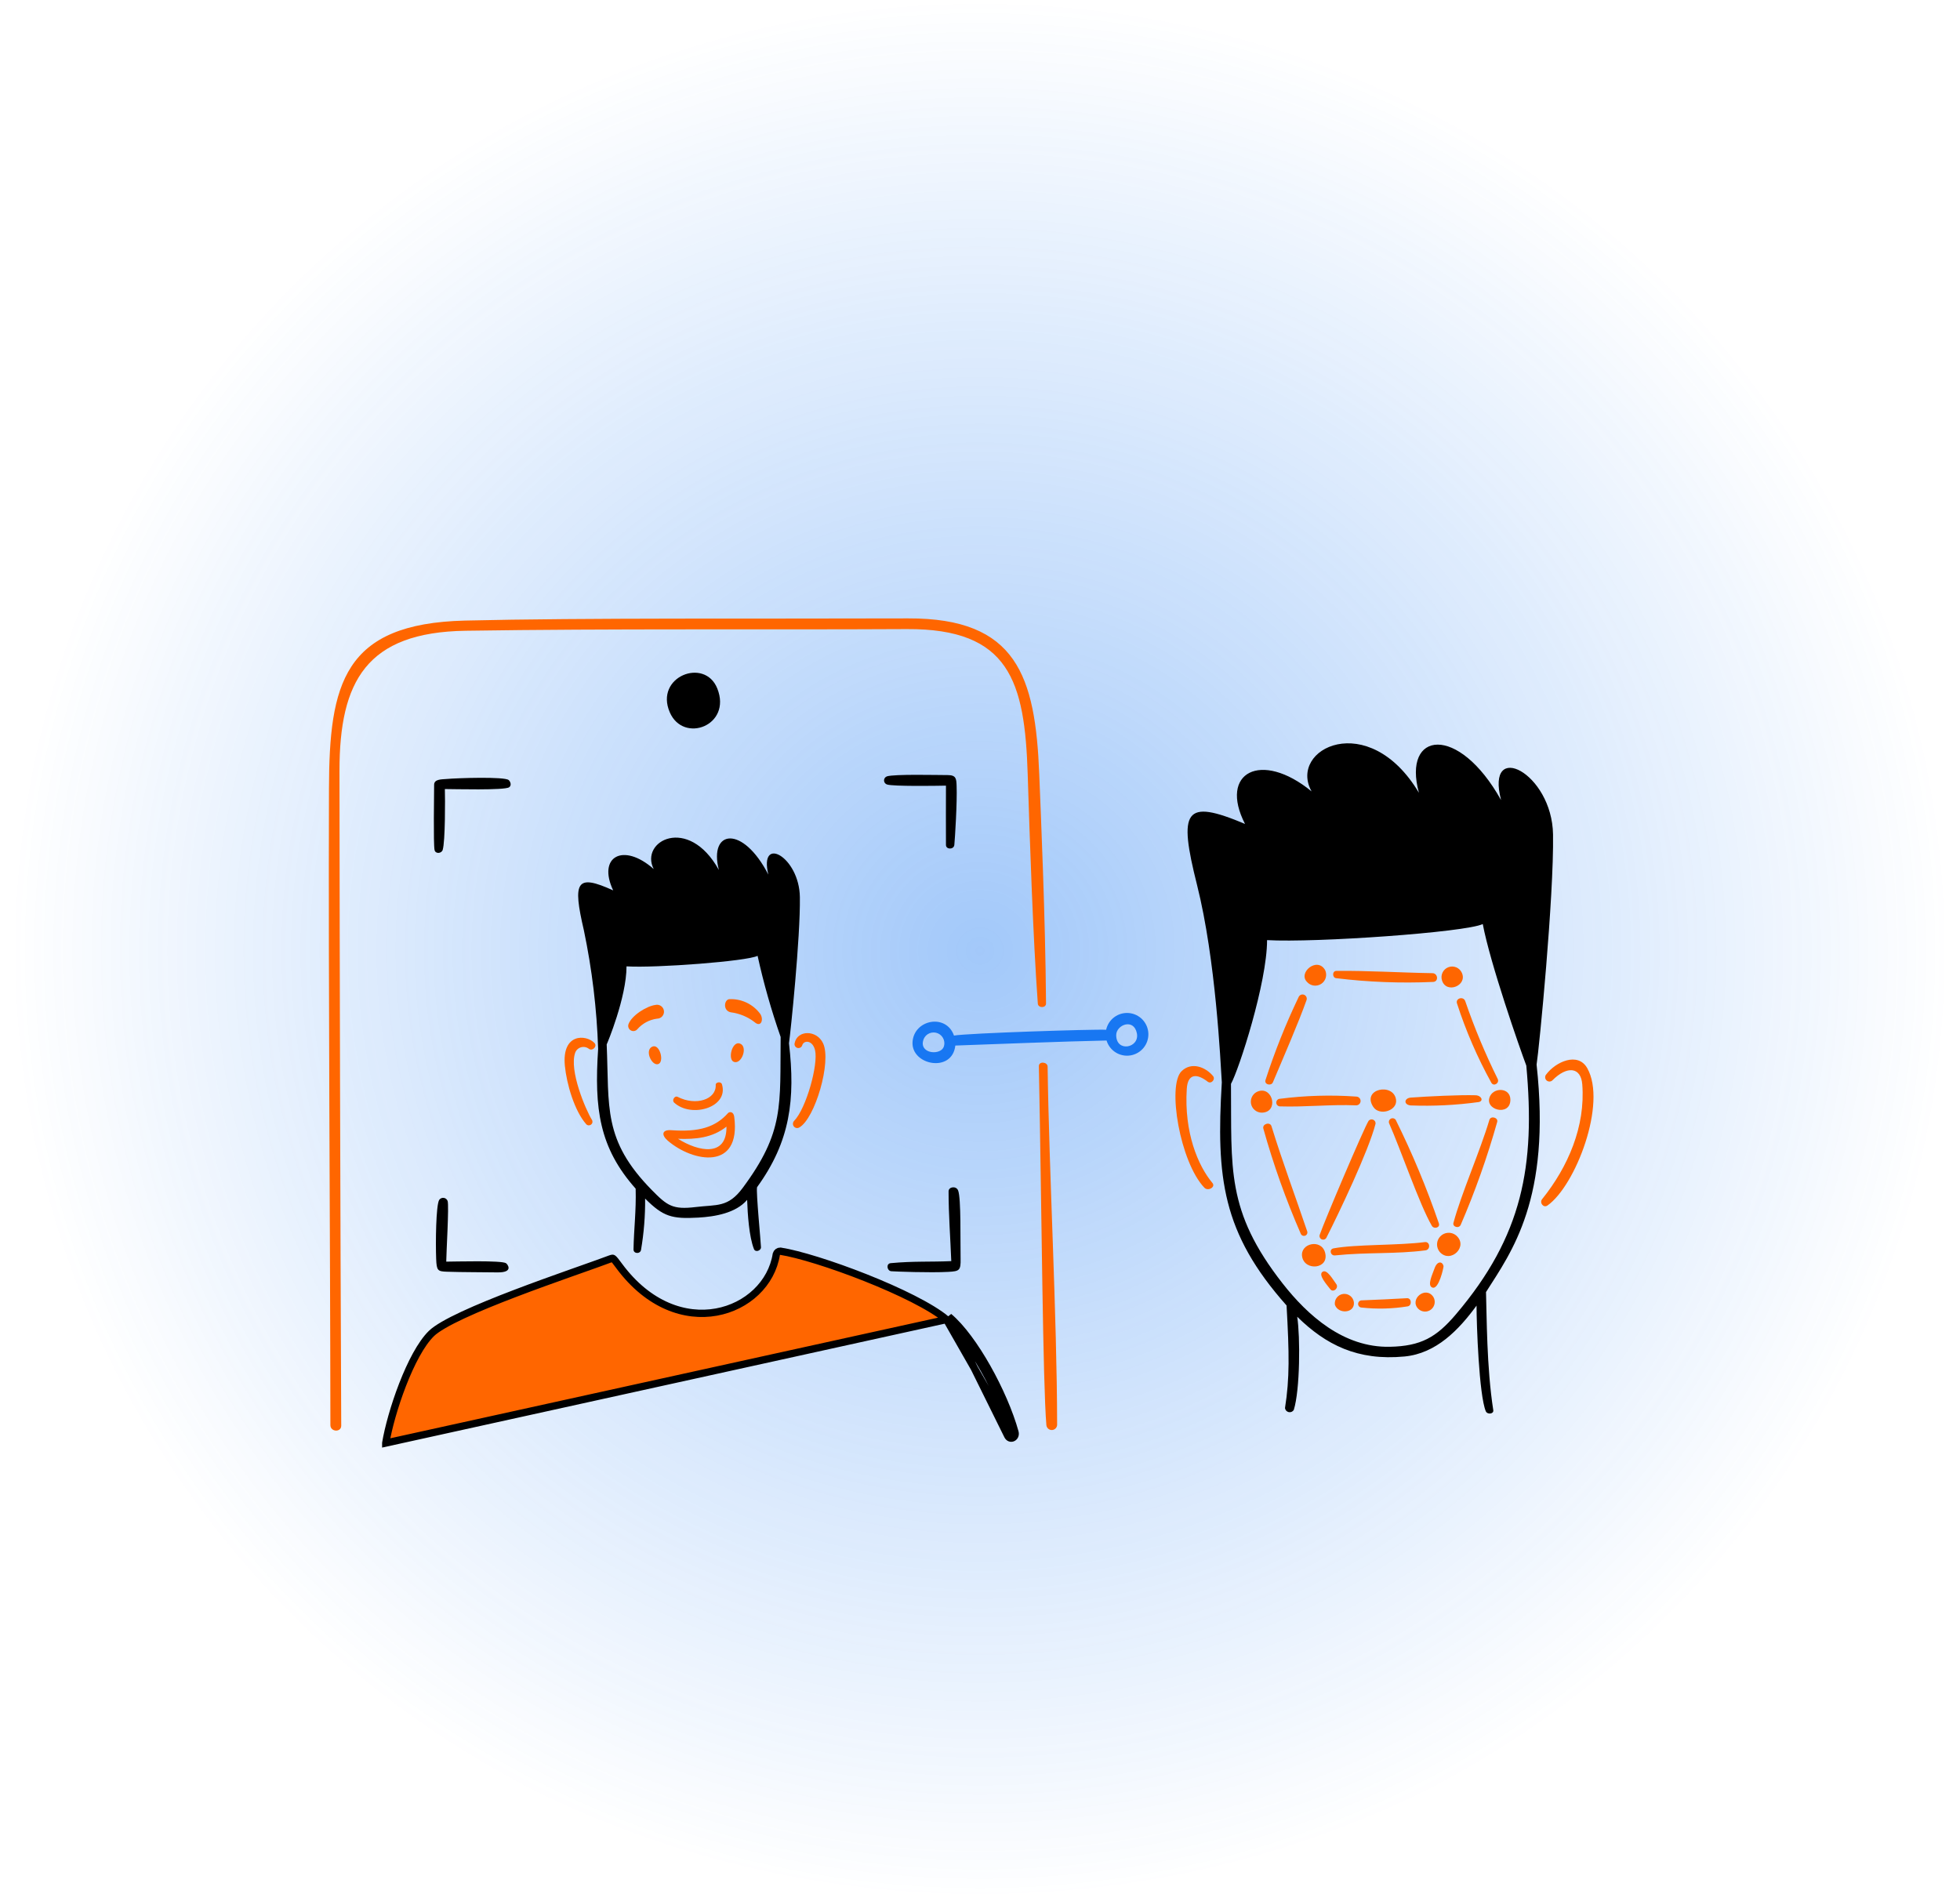 <svg width="268" height="259" viewBox="0 0 268 259" fill="none" xmlns="http://www.w3.org/2000/svg">
    <ellipse cx="134" cy="129.5" rx="134" ry="129.5" fill="url(#paint0_radial_0_1)" />
    <path
        d="M143.245 145.851C143.236 145.201 142.035 145.09 142.049 145.793C142.449 166.596 142.589 188.952 143.075 194.873C143.084 194.969 143.111 195.063 143.155 195.149C143.199 195.235 143.26 195.312 143.334 195.374C143.408 195.437 143.494 195.484 143.586 195.514C143.678 195.543 143.776 195.554 143.872 195.546C143.969 195.538 144.063 195.511 144.149 195.466C144.235 195.422 144.311 195.361 144.374 195.287C144.436 195.213 144.483 195.127 144.513 195.035C144.542 194.943 144.553 194.846 144.545 194.749C144.525 179.798 143.443 160.381 143.245 145.851Z"
        fill="#FF6600" />
    <path
        d="M109.298 154.172C111.441 152.95 113.72 145.197 112.548 142.672C111.68 140.801 108.999 140.811 108.648 142.672C108.621 142.807 108.646 142.946 108.719 143.063C108.791 143.179 108.905 143.264 109.037 143.3C109.17 143.335 109.31 143.319 109.431 143.254C109.552 143.19 109.644 143.082 109.688 142.952C109.889 142.217 111.102 142.192 111.443 143.602C111.914 145.553 110.231 151.595 108.583 153.275C108.485 153.376 108.428 153.509 108.422 153.649C108.415 153.789 108.46 153.927 108.547 154.037C108.635 154.146 108.759 154.221 108.897 154.246C109.035 154.27 109.177 154.244 109.298 154.172Z"
        fill="#FF6600" />
    <path
        d="M79.837 127.22C80.954 132.557 81.606 137.982 81.787 143.432C81.241 151.598 81.936 156.941 86.916 162.542C87 165.597 86.669 168.086 86.624 170.857C86.614 171.461 87.549 171.507 87.651 170.915C88.045 168.598 88.232 166.251 88.21 163.901C90.693 166.384 91.883 166.703 95.478 166.501C97.759 166.373 100.613 165.89 102.16 164.076C102.226 166.027 102.426 169.114 103.09 170.798C103.285 171.292 104.046 171.039 104.052 170.564C104.058 170.089 103.35 162.88 103.519 162.34C108.069 156.061 108.765 150.334 107.881 142.663C108.095 141.194 109.447 128.224 109.37 122.68C109.293 117.135 103.746 114.137 105.059 119.598C101.543 112.76 96.882 113.461 98.293 118.961C94.107 111.408 87.417 115.022 89.386 118.838C85.2 115.145 81.663 117.154 83.842 121.757C78.79 119.458 78.276 120.523 79.837 127.22ZM85.686 132.147C89.71 132.387 102.152 131.446 103.589 130.704C104.417 134.463 105.47 138.168 106.742 141.801C106.637 151.116 107.288 154.723 101.541 162.458C99.539 165.147 98.036 164.705 95.125 165.057C91.977 165.439 91.228 164.875 89.124 162.731C82.398 155.881 83.32 151.416 82.956 142.818C83.007 142.74 85.666 136.414 85.666 132.144L85.686 132.147Z"
        fill="black" />
    <path
        d="M77.237 145.747C77.473 148.184 78.536 151.916 80.175 153.749C80.261 153.832 80.375 153.881 80.495 153.887C80.614 153.892 80.732 153.854 80.826 153.78C80.919 153.705 80.983 153.599 81.004 153.481C81.025 153.363 81.003 153.241 80.941 153.138C80.122 151.832 77.776 146.371 78.653 143.94C78.72 143.764 78.828 143.606 78.967 143.479C79.106 143.352 79.273 143.26 79.455 143.209C79.636 143.159 79.827 143.151 80.012 143.188C80.197 143.224 80.37 143.304 80.519 143.42C81.013 143.784 81.721 143.076 81.273 142.613C80.147 141.453 76.799 141.242 77.237 145.747Z"
        fill="#FF6600" />
    <path
        d="M101.146 142.691C100.086 142.349 99.464 144.919 100.366 145.214C101.433 145.562 102.322 143.071 101.146 142.691Z"
        fill="#FF6600" />
    <path
        d="M91.297 155.973C94.735 158.94 101.349 160.132 100.397 152.723C100.301 151.968 99.748 152.007 99.559 152.196C97.824 154.146 95.573 154.823 91.797 154.549C90.491 154.454 90.412 155.208 91.297 155.973ZM99.333 154.062C99.391 158.282 95.491 157.482 92.708 155.726C95.087 155.81 97.408 155.602 99.335 154.061L99.333 154.062Z"
        fill="#FF6600" />
    <path
        d="M99.918 138.427C101.101 138.576 102.223 139.038 103.168 139.766C104.052 140.553 104.468 139.435 103.954 138.648C103.471 137.992 102.833 137.464 102.097 137.112C101.362 136.76 100.55 136.594 99.736 136.63C99.007 136.673 98.812 138.206 99.918 138.427Z"
        fill="#FF6600" />
    <path
        d="M98.714 148.269C98.585 147.847 97.844 147.977 97.863 148.341C97.972 150.343 95.151 151.275 92.662 149.991C92.252 149.78 91.83 150.454 92.175 150.772C94.522 152.943 99.686 151.44 98.714 148.269Z"
        fill="#FF6600" />
    <path
        d="M89.62 137.42C88.404 137.579 86.397 138.847 85.947 140.02C85.885 140.175 85.879 140.347 85.931 140.506C85.983 140.666 86.09 140.801 86.232 140.889C86.374 140.977 86.543 141.012 86.709 140.987C86.875 140.962 87.026 140.88 87.137 140.754C87.83 139.955 88.792 139.437 89.841 139.298C89.975 139.298 90.108 139.269 90.23 139.214C90.353 139.159 90.462 139.078 90.551 138.978C90.64 138.877 90.707 138.759 90.747 138.631C90.787 138.503 90.8 138.368 90.784 138.235C90.769 138.102 90.725 137.973 90.656 137.858C90.587 137.743 90.495 137.643 90.385 137.566C90.275 137.489 90.15 137.437 90.018 137.411C89.886 137.386 89.751 137.389 89.62 137.42Z"
        fill="#FF6600" />
    <path
        d="M89.99 145.513C90.888 145.249 90.211 142.621 89.165 143.134C88.118 143.647 89.12 145.769 89.99 145.513Z"
        fill="#FF6600" />
    <path
        d="M129.421 180.441L129.421 180.441C127.323 178.679 122.915 176.532 118.343 174.718C113.798 172.914 109.193 171.48 106.703 171.093C106.58 171.091 106.46 171.129 106.361 171.202C106.261 171.276 106.189 171.379 106.154 171.497C105.521 175.535 102.149 178.662 97.956 179.419C93.723 180.183 88.689 178.539 84.681 173.141C84.654 173.104 84.627 173.068 84.601 173.033C84.403 172.766 84.252 172.563 84.123 172.403C83.975 172.22 83.885 172.134 83.825 172.092C83.785 172.064 83.773 172.065 83.753 172.065L83.753 172.065C83.706 172.067 83.618 172.084 83.433 172.154L83.432 172.154C82.493 172.507 81.126 172.991 79.512 173.563C79.014 173.739 78.493 173.924 77.954 174.115C75.662 174.93 73.035 175.873 70.465 176.854C67.893 177.835 65.386 178.851 63.33 179.808C61.251 180.776 59.704 181.654 58.993 182.347C57.575 183.729 56.178 186.43 55.042 189.359C53.914 192.27 53.078 195.317 52.748 197.321L52.748 197.321C52.747 197.325 52.747 197.327 52.747 197.327L52.747 197.328L52.747 197.328L129.421 180.441ZM129.421 180.441C131.056 181.812 132.909 184.353 134.547 187.255C136.18 190.148 137.569 193.343 138.3 195.983L138.3 195.983M129.421 180.441L138.3 195.983M138.3 195.983C138.321 196.061 138.309 196.104 138.301 196.123M138.3 195.983L138.301 196.123M138.301 196.123C138.292 196.143 138.28 196.154 138.272 196.159L138.301 196.123ZM138.782 195.849C137.294 190.473 133.151 182.916 129.743 180.058L137.781 196.317C138.118 196.999 138.984 196.577 138.782 195.849Z"
        fill="#FF6600" stroke="black" />
    <path
        d="M143.029 137.218C142.934 125.238 142.328 111.586 142.1 105.852C141.568 92.475 139.044 84.509 124.173 84.562C104.56 84.633 79.65 84.472 63.574 84.861C46.931 85.265 45.025 93.54 44.981 107.841C44.89 136.841 45.147 165.866 45.176 194.873C45.176 195.822 46.663 195.906 46.658 194.945C46.529 165.113 46.449 135.277 46.418 105.436C46.414 93.124 50.124 86.46 63.677 86.252C83.738 85.946 103.91 86.132 123.991 86.025C138.045 85.949 140.121 93.176 140.522 105.872C140.81 114.972 141.25 128.258 141.907 137.244C141.957 137.869 143.035 137.869 143.029 137.218Z"
        fill="#FF6600" />
    <path
        d="M69.553 106.665C68.955 106.183 62.532 106.386 60.984 106.528C60.413 106.581 59.36 106.528 59.36 107.308C59.36 108.491 59.244 115.383 59.418 116.226C59.538 116.812 60.377 116.716 60.529 116.226C60.893 115.066 60.868 109.154 60.829 107.899C62.005 107.899 68.957 108.094 69.611 107.658C69.967 107.419 69.826 106.911 69.553 106.665Z"
        fill="black" />
    <path
        d="M131.003 162.779C130.735 162.132 129.703 162.272 129.703 162.915C129.703 166.094 129.949 169.273 130.073 172.452C127.232 172.582 124.93 172.435 121.785 172.731C121.134 172.792 121.265 173.787 121.876 173.836C122.324 173.873 127.174 174.063 129.676 173.921C131.185 173.835 131.382 173.739 131.347 172.101C131.298 169.78 131.433 163.817 131.003 162.779Z"
        fill="black" />
    <path
        d="M129.346 107.432C129.346 110.136 129.327 112.84 129.346 115.544C129.346 116.195 130.425 116.195 130.49 115.544C130.581 114.622 130.889 109.694 130.802 107.477C130.765 106.509 130.756 105.992 129.593 105.989C128.13 105.989 122.273 105.839 121.272 106.164C121.154 106.205 121.052 106.283 120.981 106.386C120.91 106.489 120.874 106.613 120.878 106.738C120.883 106.863 120.927 106.984 121.005 107.082C121.083 107.18 121.191 107.25 121.312 107.283C122.202 107.542 127.844 107.465 129.346 107.432Z"
        fill="black" />
    <path
        d="M69.182 172.732C68.535 172.336 62.245 172.517 61.017 172.523C61.017 171.47 61.417 164.821 61.205 164.229C61.164 164.114 61.092 164.012 60.996 163.937C60.9 163.861 60.785 163.813 60.664 163.8C60.543 163.786 60.42 163.807 60.31 163.86C60.2 163.913 60.107 163.995 60.042 164.098C59.612 164.886 59.551 169.884 59.639 172.134C59.702 173.765 59.84 173.857 61.127 173.902C63.409 173.981 65.677 173.954 67.992 173.993C70.306 174.032 69.396 172.86 69.182 172.732Z"
        fill="black" />
    <path
        d="M151.247 140.816C149.582 140.719 132.238 141.284 130.444 141.609C129.378 138.567 124.984 139.406 124.776 142.473C124.56 145.665 130.204 146.77 130.626 142.974C137.127 142.74 144.876 142.428 151.305 142.285C151.511 142.965 151.958 143.547 152.562 143.922C153.166 144.296 153.886 144.438 154.587 144.32C155.287 144.202 155.921 143.832 156.37 143.281C156.818 142.729 157.049 142.033 157.021 141.323C156.993 140.612 156.707 139.937 156.217 139.422C155.726 138.908 155.065 138.59 154.357 138.528C153.649 138.465 152.942 138.664 152.37 139.085C151.797 139.506 151.398 140.122 151.247 140.816ZM129.073 143.065C128.724 144.328 125.868 144.157 126.2 142.415C126.233 142.217 126.306 142.028 126.415 141.859C126.523 141.69 126.665 141.545 126.832 141.433C126.999 141.321 127.187 141.245 127.384 141.208C127.581 141.171 127.784 141.175 127.98 141.219C128.176 141.263 128.361 141.347 128.523 141.465C128.685 141.584 128.822 141.734 128.924 141.906C129.026 142.079 129.092 142.271 129.118 142.47C129.143 142.669 129.128 142.872 129.073 143.065ZM152.624 141.544C152.624 140.14 155.041 139.178 155.453 141.31C155.838 143.309 152.624 143.953 152.624 141.544Z"
        fill="#1877F2" />
    <path
        d="M91.584 97.409C93.453 101.714 100.093 99.222 98.084 94.159C96.37 89.832 89.467 92.533 91.584 97.409Z"
        fill="black" />
    <path
        d="M210.105 145.578C210.462 143.335 212.484 122.591 212.354 114.115C212.224 105.638 203.083 101.061 205.248 109.408C199.398 98.929 191.72 99.995 194.015 108.407C187.118 96.855 176.088 102.38 179.337 108.218C172.439 102.569 166.622 105.618 170.237 112.671C161.916 109.154 161.103 110.786 163.678 121.018C166.252 131.25 166.882 145.168 167.065 148.002C166.284 161.004 167.097 168.59 175.918 178.517C176.289 185.122 176.348 188.463 175.703 192.552C175.722 192.686 175.781 192.81 175.873 192.909C175.965 193.007 176.085 193.075 176.217 193.102C176.35 193.129 176.487 193.114 176.61 193.06C176.734 193.006 176.837 192.914 176.906 192.799C177.765 190.056 177.797 182.808 177.374 180.059C181.275 183.881 185.611 186.107 192.047 185.493C196.376 185.081 199.464 181.86 201.895 178.537C201.895 181.105 202.231 190.731 203.156 192.975C203.357 193.463 204.266 193.372 204.184 192.845C203.26 186.921 203.299 179.902 203.189 176.684C206.673 171.191 212.12 163.974 210.105 145.578ZM199.053 179.752C196.404 182.869 194.285 184.082 190.024 184.166C183.707 184.291 178.805 179.881 175.384 175.513C167.585 165.553 168.422 159.762 168.318 148.213C169.403 146.263 173.252 134.393 173.252 128.557C179.877 128.934 200.38 127.491 202.746 126.36C203.76 131.755 207.823 143.398 208.701 145.719C209.942 159.424 208.21 168.982 199.053 179.752Z"
        fill="black" />
    <path
        d="M203.759 149.855C202.775 151.755 206.534 152.767 206.522 150.376C206.515 148.75 204.379 148.66 203.759 149.855Z"
        fill="#FF6600" />
    <path
        d="M196.856 171.191C198.335 172.871 200.884 170.406 199.066 168.909C198.755 168.669 198.367 168.552 197.975 168.581C197.583 168.609 197.216 168.781 196.943 169.063C196.669 169.345 196.509 169.718 196.494 170.11C196.478 170.503 196.607 170.887 196.856 171.191Z"
        fill="#FF6600" />
    <path
        d="M172.12 149.205C171.769 149.306 171.466 149.53 171.269 149.838C171.072 150.145 170.993 150.514 171.048 150.875C171.103 151.236 171.288 151.565 171.568 151.799C171.848 152.034 172.204 152.159 172.569 152.15C174.858 152.072 174.065 148.624 172.12 149.205Z"
        fill="#FF6600" />
    <path
        d="M165.133 147.914C165.616 148.289 166.244 147.589 165.854 147.128C164.794 145.874 162.9 145.176 161.564 146.478C159.562 148.425 161.351 158.931 164.684 162.418C165.176 162.933 166.256 162.333 165.782 161.768C163.8 159.396 161.897 154.858 162.273 148.896C162.407 146.748 163.689 146.792 165.133 147.914Z"
        fill="#FF6600" />
    <path
        d="M217.028 146.059C215.742 143.802 212.705 145.208 211.425 146.917C211.321 147.033 211.268 147.186 211.277 147.341C211.286 147.497 211.357 147.642 211.473 147.746C211.589 147.849 211.742 147.902 211.897 147.893C212.053 147.884 212.198 147.814 212.302 147.697C214.252 145.747 216.165 145.87 216.352 148.289C216.797 154.055 214.392 159.586 210.859 163.982C210.467 164.468 211.047 165.229 211.593 164.846C215.434 162.153 219.761 150.853 217.028 146.059Z"
        fill="#FF6600" />
    <path
        d="M187.137 153.262C186.49 154.278 181.04 167.105 180.448 168.863C180.41 168.981 180.417 169.108 180.468 169.221C180.518 169.333 180.609 169.423 180.722 169.473C180.835 169.523 180.962 169.53 181.079 169.492C181.197 169.453 181.296 169.373 181.358 169.266C183.087 165.86 187.144 157.359 188.086 153.665C188.098 153.55 188.073 153.435 188.014 153.336C187.955 153.236 187.867 153.159 187.76 153.114C187.654 153.068 187.536 153.059 187.424 153.085C187.312 153.112 187.212 153.174 187.137 153.262Z"
        fill="#FF6600" />
    <path
        d="M203.649 153.145C202.361 157.465 199.82 163.186 198.735 167.225C198.588 167.771 199.482 168.044 199.73 167.492C201.702 162.92 203.368 158.223 204.716 153.43C204.895 152.817 203.833 152.528 203.649 153.145Z"
        fill="#FF6600" />
    <path
        d="M190.889 150.382C190.553 147.997 186.147 148.869 187.768 151.357C188.612 152.651 191.101 151.891 190.889 150.382Z"
        fill="#FF6600" />
    <path
        d="M199.222 137.218C200.437 140.972 202.009 144.601 203.916 148.055C204.237 148.629 205.063 148.118 204.787 147.541C203.084 144.096 201.603 140.546 200.353 136.912C200.112 136.182 198.985 136.502 199.222 137.218Z"
        fill="#FF6600" />
    <path
        d="M182.549 171.671C186.79 171.223 190.838 171.507 194.9 170.982C195.641 170.891 195.55 169.757 194.822 169.851C191.144 170.328 185.347 170.139 182.334 170.709C181.702 170.83 181.911 171.74 182.549 171.671Z"
        fill="#FF6600" />
    <path
        d="M196.14 173.472C195.876 174.245 195.084 175.816 195.867 176.073C196.748 176.363 197.404 173.284 197.382 173.154C197.275 172.515 196.536 172.319 196.14 173.472Z"
        fill="#FF6600" />
    <path
        d="M201.745 149.771C199.626 149.708 195.245 149.916 192.911 150.09C191.994 150.158 191.883 151.052 192.872 151.162C195.986 151.282 199.106 151.127 202.194 150.7C202.893 150.557 202.583 149.796 201.745 149.771Z"
        fill="#FF6600" />
    <path
        d="M181.176 171.255C180.64 169.364 177.753 170.013 178.043 171.822C178.371 173.862 181.83 173.562 181.176 171.255Z"
        fill="#FF6600" />
    <path
        d="M182.703 175.573C182.279 175.013 181.442 173.492 180.831 173.915C180.221 174.337 181.382 175.625 181.897 176.294C182.306 176.826 183.112 176.111 182.703 175.573Z"
        fill="#FF6600" />
    <path
        d="M178.732 168.356C177.1 163.526 175.365 158.901 173.857 154.003C173.658 153.354 172.562 153.695 172.745 154.334C174.119 159.249 175.833 164.063 177.874 168.74C177.928 168.849 178.022 168.933 178.136 168.973C178.251 169.014 178.376 169.01 178.487 168.96C178.598 168.91 178.685 168.82 178.731 168.707C178.777 168.595 178.777 168.469 178.732 168.356Z"
        fill="#FF6600" />
    <path
        d="M192.377 177.523C190.27 177.654 188.314 177.724 186.214 177.815C186.083 177.81 185.955 177.857 185.859 177.946C185.763 178.035 185.706 178.158 185.701 178.289C185.695 178.42 185.742 178.548 185.831 178.644C185.92 178.741 186.044 178.798 186.175 178.803C188.273 179.032 190.391 178.978 192.474 178.64C193.091 178.542 193.027 177.482 192.377 177.523Z"
        fill="#FF6600" />
    <path
        d="M182.522 178.406C182.964 179.746 185.284 179.612 185.123 178.069C185.077 177.725 184.896 177.413 184.621 177.202C184.346 176.991 183.998 176.897 183.654 176.942C183.31 176.987 182.998 177.166 182.786 177.44C182.573 177.715 182.479 178.062 182.522 178.406Z"
        fill="#FF6600" />
    <path
        d="M175 151.292C178.444 151.407 181.9 151.006 185.402 151.149C185.48 151.154 185.559 151.144 185.633 151.118C185.708 151.093 185.777 151.053 185.836 151.001C185.895 150.949 185.943 150.886 185.978 150.816C186.013 150.745 186.033 150.668 186.038 150.59C186.043 150.511 186.033 150.433 186.007 150.358C185.982 150.284 185.942 150.215 185.89 150.156C185.838 150.097 185.775 150.048 185.705 150.014C185.634 149.979 185.557 149.958 185.479 149.953C181.956 149.704 178.417 149.808 174.916 150.264C174.793 150.292 174.685 150.363 174.611 150.464C174.536 150.565 174.501 150.69 174.512 150.815C174.522 150.94 174.577 151.057 174.667 151.145C174.757 151.232 174.875 151.285 175 151.292Z"
        fill="#FF6600" />
    <path
        d="M182.671 133.76C187.081 134.299 191.528 134.471 195.966 134.273C196.745 134.228 196.616 133.09 195.868 133.077C191.571 133.01 186.923 132.713 182.724 132.765C182.152 132.772 182.152 133.664 182.671 133.76Z"
        fill="#FF6600" />
    <path
        d="M174.047 148.005C175.459 144.661 177.589 139.762 178.642 136.778C178.696 136.638 178.694 136.482 178.636 136.344C178.577 136.205 178.467 136.095 178.329 136.036C178.191 135.977 178.035 135.974 177.895 136.027C177.754 136.081 177.64 136.187 177.576 136.323C175.806 140.018 174.286 143.827 173.026 147.726C172.884 148.333 173.825 148.524 174.047 148.005Z"
        fill="#FF6600" />
    <path
        d="M193.937 178.985C194.166 179.206 194.469 179.337 194.788 179.353C195.106 179.369 195.42 179.27 195.671 179.072C195.923 178.875 196.094 178.594 196.154 178.28C196.214 177.967 196.158 177.642 195.998 177.366C194.948 175.749 192.638 177.69 193.937 178.985Z"
        fill="#FF6600" />
    <path
        d="M199.879 133.012C199.723 132.674 199.444 132.409 199.099 132.271C198.754 132.133 198.369 132.132 198.023 132.268C197.678 132.405 197.397 132.668 197.239 133.005C197.081 133.341 197.058 133.725 197.175 134.078C197.768 135.952 200.703 134.775 199.879 133.012Z"
        fill="#FF6600" />
    <path
        d="M181.196 132.668C180.128 130.761 177.413 133.012 178.732 134.293C178.971 134.558 179.298 134.728 179.651 134.772C180.005 134.817 180.364 134.734 180.661 134.538C180.959 134.341 181.177 134.045 181.275 133.702C181.373 133.359 181.345 132.992 181.196 132.668Z"
        fill="#FF6600" />
    <path
        d="M196.745 167.297C195.089 162.457 193.119 157.729 190.849 153.145C190.781 153.04 190.676 152.964 190.555 152.931C190.435 152.898 190.306 152.91 190.193 152.965C190.081 153.02 189.992 153.114 189.944 153.23C189.896 153.346 189.892 153.475 189.933 153.593C191.526 157.188 194.125 164.792 195.783 167.622C196.074 168.116 196.944 167.881 196.745 167.297Z"
        fill="#FF6600" />
    <defs>
        <radialGradient id="paint0_radial_0_1" cx="0" cy="0" r="1" gradientUnits="userSpaceOnUse"
            gradientTransform="translate(134 130) rotate(90) scale(129 133.483)">
            <stop stop-color="#1877F2" stop-opacity="0.4" />
            <stop offset="1" stop-color="#1877F2" stop-opacity="0" />
        </radialGradient>
    </defs>
</svg>
    